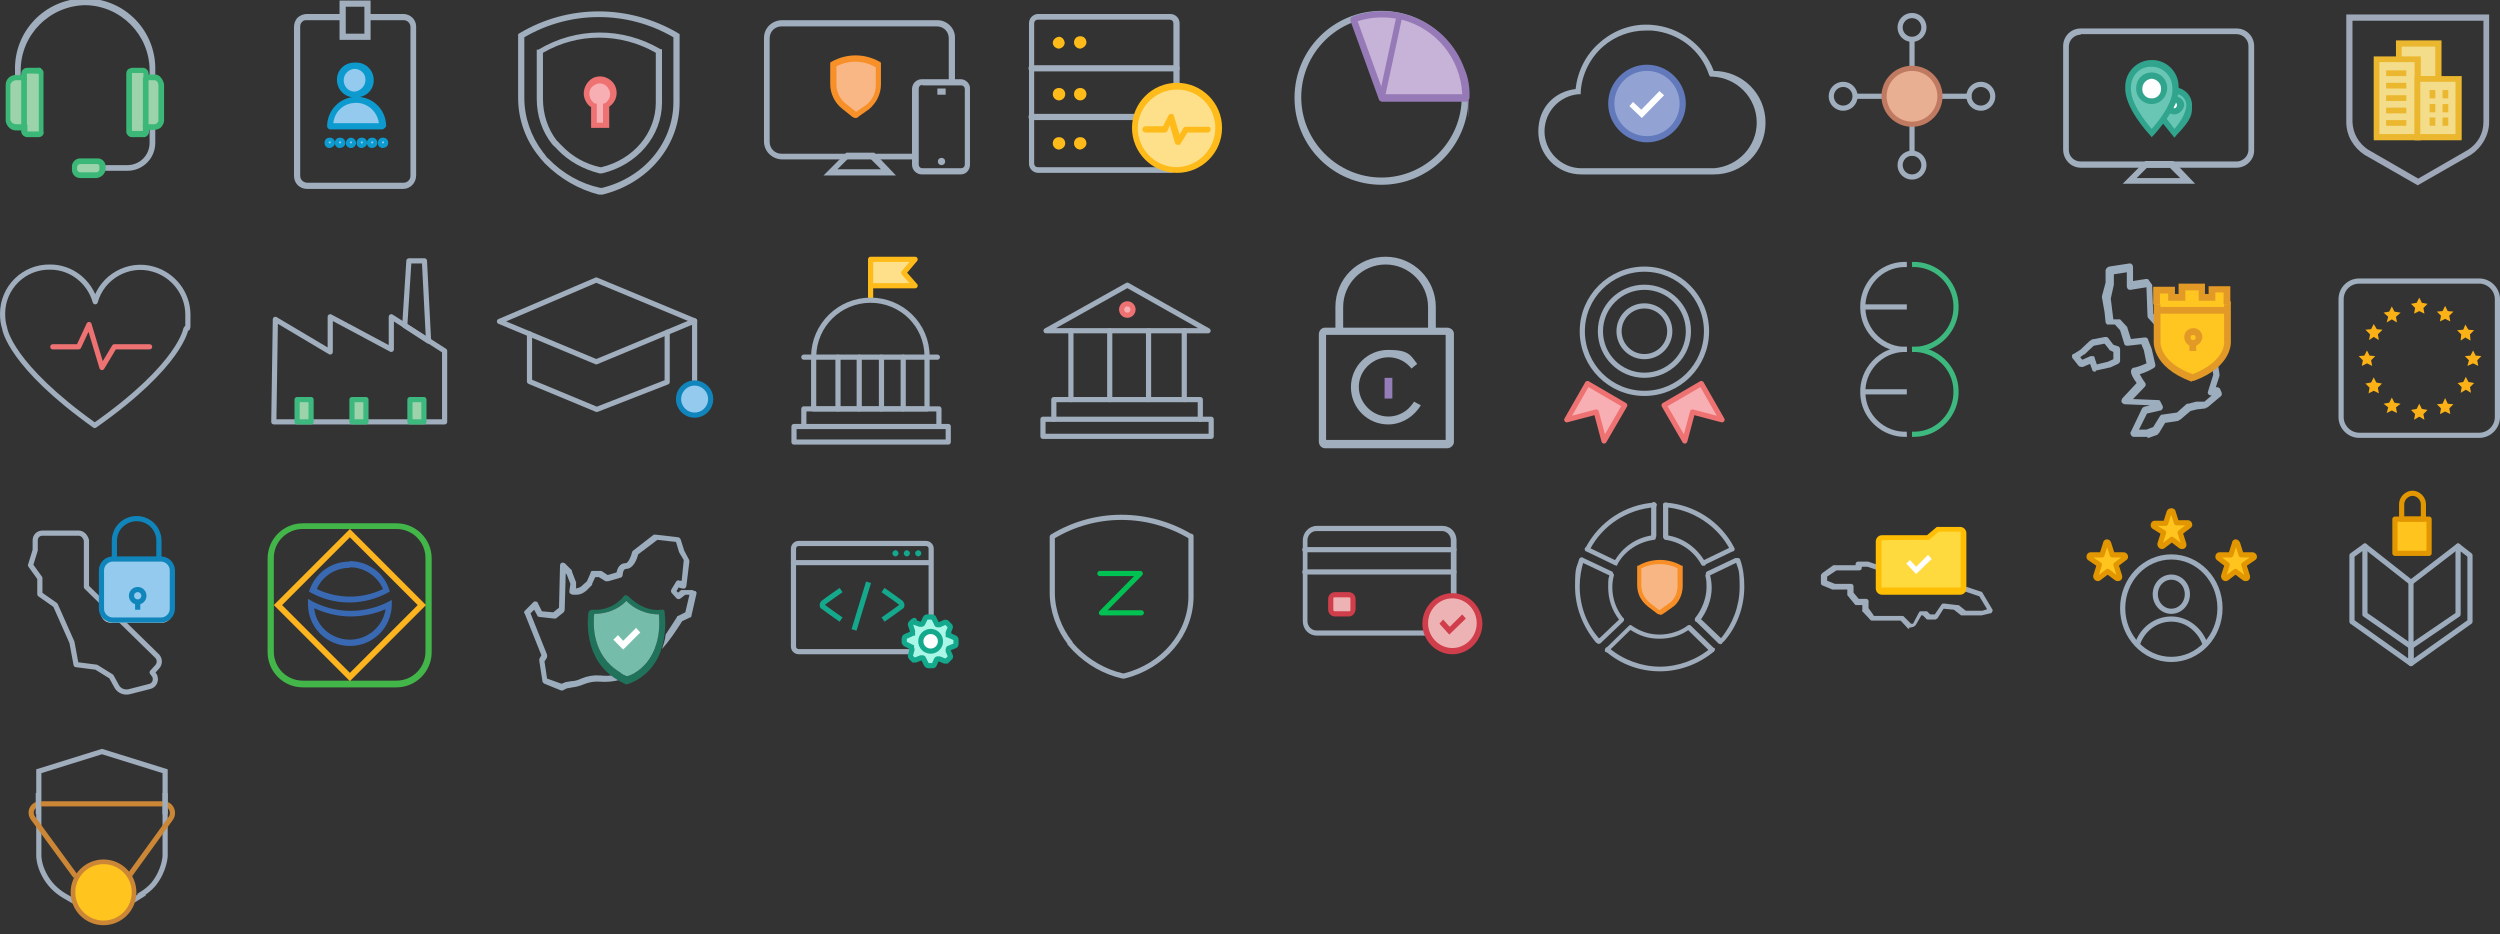 <?xml version="1.0" encoding="UTF-8"?>
<svg id="Layer_1" data-name="Layer 1" xmlns="http://www.w3.org/2000/svg" version="1.1" viewBox="0 0 483 180.5">
  <rect x="0" y="0" width="483" height="180.5" fill="#333333" stroke="none"/>
  <defs>
    <style>
      .cls-1 {
        fill: #a0adbc;
      }

      .cls-1, .cls-2, .cls-3, .cls-4, .cls-5, .cls-6, .cls-7, .cls-8, .cls-9, .cls-10, .cls-11, .cls-12, .cls-13, .cls-14, .cls-15, .cls-16, .cls-17, .cls-18, .cls-19, .cls-20, .cls-21, .cls-22, .cls-23, .cls-24, .cls-25, .cls-26, .cls-27, .cls-28, .cls-29, .cls-30, .cls-31, .cls-32, .cls-33, .cls-34, .cls-35, .cls-36, .cls-37, .cls-38, .cls-39, .cls-40, .cls-41 {
        stroke-width: 0px;
      }

      .cls-42, .cls-43, .cls-44, .cls-45, .cls-46, .cls-47, .cls-48, .cls-49, .cls-50, .cls-51, .cls-52, .cls-53, .cls-54, .cls-55, .cls-56 {
        stroke-miterlimit: 10;
      }

      .cls-42, .cls-19 {
        fill: #93caee;
      }

      .cls-42, .cls-53 {
        stroke: #1085bc;
      }

      .cls-43, .cls-57, .cls-44, .cls-58, .cls-59, .cls-5, .cls-46, .cls-60, .cls-50, .cls-51, .cls-61, .cls-52, .cls-53, .cls-62, .cls-63 {
        fill: none;
      }

      .cls-43, .cls-64 {
        stroke: #3db87f;
      }

      .cls-2 {
        fill: #20735a;
      }

      .cls-57 {
        stroke: #00c152;
      }

      .cls-57, .cls-58, .cls-59, .cls-60, .cls-65, .cls-66, .cls-61, .cls-64, .cls-62, .cls-63 {
        stroke-linecap: round;
      }

      .cls-57, .cls-58, .cls-59, .cls-60, .cls-65, .cls-66, .cls-61, .cls-64, .cls-62, .cls-63, .cls-67 {
        stroke-linejoin: round;
      }

      .cls-44 {
        stroke-width: 1px;
      }

      .cls-44, .cls-47 {
        stroke: #cc8736;
      }

      .cls-58, .cls-66, .cls-56 {
        stroke: #ef7273;
      }

      .cls-3 {
        fill: #14a88c;
      }

      .cls-4 {
        fill: #0d9bcf;
      }

      .cls-59, .cls-45, .cls-48, .cls-51 {
        stroke: #14a88c;
      }

      .cls-59, .cls-68 {
        display: none;
      }

      .cls-45, .cls-55, .cls-32 {
        fill: #fff;
      }

      .cls-46 {
        stroke-width: 1px;
      }

      .cls-46, .cls-61 {
        stroke: #a0adbc;
      }

      .cls-47 {
        stroke-width: .9px;
      }

      .cls-47, .cls-65 {
        fill: #ffc41d;
      }

      .cls-6 {
        fill: #3bb878;
      }

      .cls-7 {
        fill: #fcb216;
      }

      .cls-8 {
        fill: #ffbd03;
      }

      .cls-48 {
        fill: #aaf7e8;
      }

      .cls-9 {
        fill: #f88f26;
      }

      .cls-60, .cls-65 {
        stroke: #e29700;
      }

      .cls-10 {
        fill: #ebb72e;
      }

      .cls-49 {
        fill: #e8af93;
        stroke: #c07a61;
      }

      .cls-11 {
        fill: #ef7273;
      }

      .cls-12 {
        fill: #9fa8b8;
      }

      .cls-50, .cls-62 {
        stroke: #9cacbd;
      }

      .cls-13 {
        fill: #69c6b5;
      }

      .cls-14 {
        fill: #a0aebd;
      }

      .cls-15, .cls-64 {
        fill: #9dd3aa;
      }

      .cls-16 {
        fill: #e29926;
      }

      .cls-17 {
        fill: #cf3e4a;
      }

      .cls-18 {
        fill: #9facbb;
      }

      .cls-20 {
        fill: #9cadbe;
      }

      .cls-21 {
        fill: #6279bb;
      }

      .cls-66, .cls-29, .cls-56 {
        fill: #f8afb3;
      }

      .cls-22 {
        fill: #f79029;
      }

      .cls-52, .cls-63 {
        stroke: #a0aebd;
      }

      .cls-23 {
        fill: #f8b785;
      }

      .cls-24 {
        fill: #43b649;
      }

      .cls-25 {
        fill: #f3dc8a;
      }

      .cls-54 {
        fill: #ffe08a;
      }

      .cls-54, .cls-55 {
        stroke: #ffbb12;
      }

      .cls-26 {
        fill: #c7b3d7;
      }

      .cls-27 {
        fill: #76bcab;
      }

      .cls-28 {
        fill: #ffda3e;
      }

      .cls-30 {
        fill: #fcb41f;
      }

      .cls-31, .cls-67 {
        fill: #fedf8a;
      }

      .cls-67 {
        stroke: #febb19;
      }

      .cls-33 {
        fill: #ffc521;
      }

      .cls-34 {
        fill: #febb19;
      }

      .cls-35 {
        fill: #f8b684;
      }

      .cls-36 {
        fill: #edb2b4;
      }

      .cls-37 {
        fill: #3969b3;
      }

      .cls-38 {
        fill: #957dba;
      }

      .cls-39 {
        fill: #967ab7;
      }

      .cls-40 {
        fill: #31a48e;
      }

      .cls-41 {
        fill: #92a3d3;
      }
    </style>
  </defs>
  <path class="cls-14" d="M24.6,33h-9.6v-1.1h9.6c2.4,0,4.3-1.9,4.3-4.3h0v-14c0-6.9-5.6-12.5-12.4-12.6-6.9.1-12.5,5.7-12.5,12.6v1.8h-1.1v-1.8C2.7,6.1,8.6-.1,16.1-.3c7.5-.2,13.7,5.7,13.9,13.2v14.7c0,3-2.4,5.4-5.4,5.4.1,0,0,0,0,0Z"/>
  <path class="cls-15" d="M15.4,31.2h3.4c.6,0,1,.4,1,1h0v.6c0,.6-.5,1.1-1.1,1.1h-3.2c-.6,0-1.1-.5-1.1-1.1h0v-.6c0-.6.5-1,1-1Z"/>
  <path class="cls-6" d="M18.6,34.4h-3.1c-.9,0-1.6-.7-1.6-1.6v-.8c.1-.8.8-1.4,1.6-1.4h3.4c.8,0,1.5.7,1.5,1.5h0v.6c-.1.9-.8,1.6-1.8,1.7q0,0,0,0ZM14.9,32.2v.5c0,.3.3.6.6.6h3.1c.3,0,.6-.3.6-.6v-.6c0-.2-.2-.4-.4-.4h-3.4c-.2,0-.4.2-.5.5Z"/>
  <path class="cls-15" d="M7.9,14.3v11.1c0,.3-.2.6-.6.6h-2c-.3,0-.6-.3-.6-.6h0v-.7h-1.4c-.8.1-1.5-.4-1.6-1.2h0v-7.1c0-.8.7-1.5,1.6-1.4h1.4v-.7c0-.3.3-.6.6-.6h2.1c.3-.2.6.1.5.6h0Z"/>
  <path class="cls-6" d="M7.4,26.5h-2.1c-.6,0-1.2-.5-1.2-1.1h0v-.2h-.8c-1.1.1-2-.7-2.2-1.8v-7c0-1.1.9-2,2.1-1.9h.9v-.2c0-.7.5-1.2,1.2-1.2h2c.3-.1.6,0,.7.2.3.2.5.6.4,1v11c.2.7-.3,1.2-1,1.2h0ZM4.7,24.1h.6v1.3h2.2v-11.1h0c0-.1-2.3-.1-2.3-.1v1.3h-2.1c-.5,0-1,.4-1.1.9v6.8c.2.5.6.8,1.1.8h1.6Z"/>
  <line class="cls-5" x1="4.7" y1="15" x2="4.7" y2="24.7"/>
  <rect class="cls-6" x="4.1" y="15" width="1.1" height="9.6"/>
  <path class="cls-15" d="M24.9,14.3c0-.5.3-.7.6-.6h2.1c.3,0,.6.3.6.6h0v.7h1.4c.8,0,1.5.6,1.6,1.4v7h0c-.1.8-.8,1.4-1.6,1.3h-1.5v.7h0c0,.3-.3.6-.6.6h-2.1c-.3,0-.6-.2-.6-.6h0v-11.1s.1,0,.1,0Z"/>
  <path class="cls-6" d="M27.6,26.5h-2.1c-.6,0-1.1-.5-1.1-1.1h0v-11.1c0-.4.1-.8.5-1s.5-.2.7-.2h2c.6,0,1.1.5,1.1,1.1h0v.2h.9c.5-.1,1.1.1,1.4.5.4.4.6.9.7,1.4v7c0,.5-.3,1-.7,1.4-.4.3-1,.4-1.5.4h-.7c.1.7-.3,1.3-.9,1.4,0,0-.3,0-.3,0ZM25.5,14.2h0v11.1h2.1v-1.3h1.9c.5.1,1-.2,1.1-.7h0v-6.9c0-.2-.1-.5-.3-.7-.2-.2-.4-.2-.6-.2h-2v-1.4h-2.2Z"/>
  <line class="cls-5" x1="28.2" y1="24.7" x2="28.2" y2="15"/>
  <rect class="cls-6" x="27.6" y="15" width="1.1" height="9.6"/>
  <g id="Layer_2" data-name="Layer 2">
    <g id="Layer_1-2" data-name="Layer 1-2">
      <g id="Layer_2-2" data-name="Layer 2-2">
        <g id="Layer_1-2-2" data-name="Layer 1-2-2">
          <path class="cls-14" d="M77.9,36.5h-18.6c-1.4,0-2.5-1.1-2.5-2.5V5.2c0-.6.2-1.2.6-1.7.5-.5,1.2-.8,1.9-.8h6.9v1.2h-6.9c-.4,0-.7,0-1,.4-.2.2-.3.5-.3.8v28.9c0,.7.6,1.3,1.4,1.3h18.6c.7,0,1.3-.6,1.3-1.3V5.2c0-.7-.6-1.3-1.3-1.3h-7v-1.2h6.9c1.4,0,2.5,1.1,2.5,2.4h0v28.8c0,1.4-1.1,2.6-2.5,2.6Z"/>
          <circle class="cls-19" cx="63.7" cy="27.5" r=".6"/>
          <path class="cls-4" d="M63.7,28.6c-.6,0-1-.4-1-1s.4-1,1-1,1,.4,1,1-.5.9-1,1ZM63.7,27.3s-.2.1-.2.2,0,.2.2.2.2-.1.2-.2h0c0-.1,0-.2-.2-.2h0Z"/>
          <circle class="cls-19" cx="65.7" cy="27.5" r=".6"/>
          <path class="cls-4" d="M65.7,28.6c-.6,0-1-.4-1-1s.4-1,1-1,1,.4,1,1-.4.9-1,1ZM65.7,27.3s-.2.1-.2.2,0,.2.2.2.2-.1.2-.2h0c0-.1,0-.2-.2-.2q0,0,0,0Z"/>
          <circle class="cls-19" cx="67.8" cy="27.5" r=".6"/>
          <path class="cls-4" d="M67.8,28.6c-.6,0-1-.5-1-1s.5-1,1-1,1,.5,1,1-.4,1-1,1ZM67.8,27.3s-.2.1-.2.2,0,.2.2.2.2-.1.2-.2h0c0-.1,0-.2-.2-.2h0Z"/>
          <circle class="cls-19" cx="69.9" cy="27.5" r=".6"/>
          <path class="cls-4" d="M69.9,28.6c-.6,0-1-.4-1-1s.4-1,1-1,1,.4,1,1-.5.9-1,1ZM69.9,27.3s-.2.1-.2.2,0,.2.2.2.2-.1.2-.2h0c0-.1,0-.2-.2-.2h0Z"/>
          <circle class="cls-19" cx="71.9" cy="27.5" r=".6"/>
          <path class="cls-4" d="M71.9,28.6c-.6,0-1-.4-1-1s.4-1,1-1,1,.4,1,1-.4.9-1,1ZM71.9,27.3s-.2.1-.2.2,0,.2.2.2.2-.1.2-.2,0-.2-.2-.2Z"/>
          <circle class="cls-19" cx="74" cy="27.5" r=".6"/>
          <path class="cls-4" d="M74,28.6c-.6,0-1-.4-1-1s.4-1,1-1,1,.4,1,1-.4.9-1,1ZM74,27.3s-.2.1-.2.2,0,.2.2.2.2-.1.2-.2h0c0-.1,0-.2-.2-.2t0,0Z"/>
          <path class="cls-14" d="M71.6,7.7h-6V.1h6v7.6ZM66.8,6.5h3.6V1.3h-3.6v5.2Z"/>
          <circle class="cls-19" cx="68.6" cy="15.5" r="2.8"/>
          <path class="cls-4" d="M68.6,18.8c-1.8.1-3.4-1.3-3.5-3.2s1.3-3.4,3.2-3.5h.4c1.8-.1,3.4,1.3,3.5,3.2s-1.3,3.4-3.2,3.5h-.4ZM68.6,13.3c-1.2,0-2.2,1-2.2,2.2h0c0,1.2.9,2.2,2.1,2.2h0c1.2-.1,2.2-1.2,2.1-2.4,0-1.1-1-2-2.1-2h0Z"/>
          <path class="cls-19" d="M73.9,24.3h-10.1c0-2.8,2.2-5.1,5-5.1h0c2.8-.1,5,2.1,5.1,4.9v.2h0Z"/>
          <path class="cls-4" d="M73.9,25h-10.1c-.3,0-.6-.3-.6-.6h0c0-3.1,2.5-5.7,5.7-5.7s5.6,2.5,5.7,5.5v.2c-.2.3-.4.5-.7.6ZM64.4,23.8h8.8c-.3-2.4-2.5-4.2-4.9-3.9-2.1.2-3.7,1.8-3.9,3.9Z"/>
        </g>
      </g>
    </g>
  </g>
  <g id="Layer_2-2-2" data-name="Layer 2-2-2">
    <g id="Layer_1-2-2-2" data-name="Layer 1-2-2-2">
      <g id="Layer_2-2-3" data-name="Layer 2-2-3">
        <g id="Layer_1-2-2-3" data-name="Layer 1-2-2-3">
          <path class="cls-14" d="M116.4,37.6h-.7c-3.9-1-7.5-3.1-10.4-6-.3-.3-.5-.6-.8-.9-.2-.2-.2-.3-.4-.5-2.6-3.2-4-7.2-4-11.3V6.6l.3-.2c9.4-5.6,21.1-5.6,30.6,0l.3.2v13.2c0,8.3-6,15.6-14.9,17.8h0ZM116,36.3h.3c8.2-2,13.8-8.8,13.8-16.6V7.2c-8.9-5.2-19.9-5.2-28.8,0v11.7c0,3.8,1.3,7.5,3.6,10.5.2.2.2.3.4.5.2.3.4.6.7.8,2.7,2.8,6.2,4.8,10,5.6Z"/>
          <path class="cls-14" d="M116.3,33.5h-.5c-3.1-.8-5.9-2.3-8.1-4.6-.2-.2-.3-.4-.5-.5l-.5-.5c-2-2.5-3-5.6-3-8.8v-9.5h.3c7.3-4.4,16.3-4.4,23.6-.1h.3v10.3c0,6.5-4.8,12.1-11.6,13.7h0ZM116,32.3h.2c6.2-1.5,10.5-6.6,10.5-12.5v-9.6c-6.8-3.9-15.1-3.9-21.8,0v8.9c0,2.9.9,5.8,2.7,8.1.2.1.3.3.5.5l.5.5c1.9,2,4.5,3.5,7.4,4.1Z"/>
          <path class="cls-29" d="M114.8,20.3v3.9h2.4v-3.9c1.3-.7,1.7-2.2,1.1-3.5-.7-1.3-2.2-1.7-3.5-1.1-1.2.7-1.7,2.2-1.1,3.4.2.6.6,1,1.1,1.2Z"/>
          <path class="cls-11" d="M117.7,24.7h-3.5v-4c-.5-.3-.9-.8-1.1-1.3-.8-1.6,0-3.5,1.4-4.3,1.6-.8,3.5-.1,4.3,1.4h0c.7,1.4.3,3.2-1.1,4.1v4.1h0ZM115.3,23.7h1.2v-3.7h.3c1-.6,1.4-1.8.8-2.8-.5-1-1.7-1.4-2.7-.8-1,.5-1.3,1.7-.8,2.7.2.4.5.7.8.9h.4c0,.1,0,3.7,0,3.7Z"/>
        </g>
      </g>
    </g>
  </g>
  <g id="Layer_2-3" data-name="Layer 2-3">
    <g id="Layer_1-2-3" data-name="Layer 1-2-3">
      <g id="Layer_2-2-4" data-name="Layer 2-2-4">
        <g id="Layer_1-2-2-4" data-name="Layer 1-2-2-4">
          <path class="cls-14" d="M176.8,30.8h-25.8c-1.9-.1-3.4-1.6-3.4-3.5V7.3c0-1.9,1.6-3.4,3.5-3.4h30c1.9,0,3.5,1.6,3.4,3.5v8.5h-1.2V7.4c0-1.3-1-2.3-2.3-2.3h-30c-1.3,0-2.3,1-2.3,2.3v20c0,1.3,1,2.3,2.3,2.3h25.8s0,1.1,0,1.1Z"/>
          <path class="cls-14" d="M173.1,33.9h-14l4.4-4.4h5.4l4.2,4.4h0ZM161.8,32.7h8.4l-2-2h-4.4l-2,2Z"/>
          <path class="cls-14" d="M185.6,33.7h-7.5c-1,0-1.9-.8-1.9-1.9v-14.6c0-1,.8-1.9,1.9-1.9h7.5c1,0,1.9.9,1.8,1.9v14.6c0,1-.7,1.9-1.8,1.9h0ZM178.2,16.4c-.4,0-.7.3-.7.7h0v14.7c0,.4.3.7.7.7h7.5c.4,0,.7-.3.7-.7v-14.6c0-.4-.3-.7-.7-.7h-7.5Z"/>
          <circle class="cls-14" cx="181.9" cy="31.2" r=".7"/>
          <path class="cls-23" d="M161,12.4c2.7-1.5,6-1.5,8.7,0v3.9c0,1.7-.8,3.3-2.1,4.3l-2,1.4c-.1.1-.4.2-.5,0h0l-2-1.6c-1.3-1-2.1-2.6-2.1-4.2v-3.8h0Z"/>
          <path class="cls-22" d="M165.3,22.8c-.2,0-.4-.1-.6-.2l-2-1.6c-1.4-1.1-2.3-2.9-2.3-4.7v-4.2l.3-.2c2.9-1.6,6.3-1.6,9.2,0l.3.2v4.2c0,1.9-.9,3.6-2.3,4.8l-2,1.4c0,.1-.3.3-.6.3h0ZM161.6,12.8v3.5c0,1.5.7,2.9,1.9,3.8l1.9,1.5,1.9-1.3c1.2-.9,1.9-2.3,1.9-3.8v-3.5c-2.4-1.4-5.2-1.4-7.6-.2h0Z"/>
          <rect class="cls-14" x="181.1" y="17.1" width="1.6" height="1.2"/>
        </g>
      </g>
    </g>
  </g>
  <g id="Layer_2-4" data-name="Layer 2-4">
    <g id="Layer_1-2-4" data-name="Layer 1-2-4">
      <circle class="cls-31" cx="204.6" cy="27.7" r=".6"/>
      <path class="cls-34" d="M204.6,28.9c-.6,0-1.2-.5-1.2-1.2s.5-1.2,1.2-1.2,1.2.5,1.2,1.2h0c0,.6-.5,1.1-1.2,1.2h0ZM204.6,27.6h0q0,.2,0,0c0,.1,0,0,0,0Z"/>
      <circle class="cls-31" cx="208.7" cy="27.7" r=".6"/>
      <path class="cls-34" d="M208.7,28.9c-.6,0-1.2-.5-1.2-1.2s.5-1.2,1.2-1.2,1.2.5,1.2,1.2h0c0,.6-.6,1.1-1.2,1.2h0ZM208.7,27.6s0,.1,0,0q0,.2,0,0Z"/>
      <circle class="cls-31" cx="204.6" cy="18.2" r=".6"/>
      <path class="cls-34" d="M204.6,19.4c-.6,0-1.2-.5-1.2-1.2s.5-1.2,1.2-1.2,1.2.5,1.2,1.2h0c0,.7-.6,1.2-1.2,1.2h0ZM204.6,18.2h0Z"/>
      <circle class="cls-31" cx="208.7" cy="18.2" r=".6"/>
      <path class="cls-34" d="M208.7,19.4c-.6,0-1.2-.5-1.2-1.2s.5-1.2,1.2-1.2,1.2.5,1.2,1.2h0c0,.7-.6,1.2-1.2,1.2h0ZM208.7,18.2h0Z"/>
      <circle class="cls-31" cx="204.6" cy="8.2" r=".6"/>
      <path class="cls-34" d="M204.6,9.4c-.6,0-1.2-.5-1.2-1.1h0c0-.6.5-1.1,1.2-1.2.6,0,1.1.6,1.1,1.3-.1.5-.5.9-1.1,1h0ZM204.6,8.1h0q0,.2,0,0h0Z"/>
      <circle class="cls-31" cx="208.7" cy="8.2" r=".6"/>
      <path class="cls-34" d="M208.7,9.4c-.6,0-1.2-.5-1.2-1.2s.5-1.2,1.2-1.2,1.2.5,1.2,1.2h0c0,.6-.6,1.1-1.2,1.2h0ZM208.7,8.1h0q0,.2,0,0Z"/>
      <path class="cls-14" d="M226.1,33.4h-25.5c-1,0-1.8-.8-1.8-1.8h0V4.5c0-1,.8-1.8,1.8-1.8h25.5c1,0,1.8.8,1.8,1.8h0v27.1c0,.9-.8,1.8-1.8,1.8h0ZM200.5,3.8c-.4,0-.7.3-.7.7v27.1c0,.4.3.7.7.7h25.5c.4,0,.7-.3.7-.7V4.5c0-.4-.3-.7-.7-.7h-25.5Z"/>
      <path class="cls-14" d="M227.4,13.8h-28.1c-.3,0-.6-.2-.6-.6h0c0-.3.2-.6.5-.6h28.2c.3,0,.6.3.5.7,0,.3-.3.5-.5.5h0Z"/>
      <path class="cls-14" d="M227.4,23.2h-28.1c-.3,0-.6-.2-.6-.6h0c0-.3.2-.6.5-.6h28.2c.3,0,.6.3.6.6-.1.3-.3.6-.6.6h0Z"/>
      <circle class="cls-31" cx="227.4" cy="24.8" r="8.1"/>
      <path class="cls-34" d="M227.4,33.4c-4.8,0-8.7-3.9-8.7-8.7s3.9-8.7,8.7-8.7,8.7,3.9,8.7,8.7-3.9,8.7-8.7,8.7h0ZM227.4,17.3c-4.1,0-7.5,3.3-7.6,7.4,0,4.1,3.3,7.5,7.4,7.6,4.1,0,7.5-3.3,7.6-7.4v-.2c0-4.1-3.3-7.4-7.4-7.4h0Z"/>
      <path class="cls-34" d="M227.6,28h0c-.3,0-.5-.2-.6-.4l-1-3.4-.4,1c-.1.2-.3.4-.5.4h-3.8c-.3,0-.6-.3-.6-.6s.3-.6.6-.6h3.4l1-2c.1-.2.3-.4.6-.4s.5.2.5.4l1.1,3.6.7-1.2c.1-.2.3-.3.5-.3h4.2c.3-.1.6.1.6.5h0c0,.3-.2.6-.6.6h-3.9c0,.1-1.3,2.1-1.3,2.1,0,.2-.2.3-.5.3Z"/>
    </g>
  </g>
  <g id="Layer_2-5" data-name="Layer 2-5">
    <g id="Layer_1-2-5" data-name="Layer 1-2-5">
      <g id="Layer_2-2-5" data-name="Layer 2-2-5">
        <g id="Layer_1-2-2-5" data-name="Layer 1-2-2-5">
          <g id="Group_1976" data-name="Group 1976">
            <path class="cls-14" d="M266.9,35.7c-9.3,0-16.8-7.5-16.8-16.8s7.5-16.8,16.8-16.8,16.8,7.5,16.8,16.8h0c0,9.2-7.5,16.8-16.8,16.8ZM266.9,3.3c-8.6,0-15.5,7-15.5,15.5s7,15.5,15.5,15.5,15.5-7,15.5-15.5h0c.1-8.5-6.9-15.4-15.5-15.5Z"/>
            <path id="Path_113" data-name="Path 113" class="cls-26" d="M266.9,18.9l-5.5-15.2c8.4-3.1,17.7,1.3,20.8,9.7h0c.7,1.8,1,3.6,1,5.5h-16.3Z"/>
            <path class="cls-39" d="M283.2,19.6h-16.2c-.3,0-.5-.2-.6-.4l-5.5-15.2c-.1-.3.1-.7.4-.8C270,0,279.7,4.5,282.9,13.2c.8,1.8,1.1,3.8,1,5.8-.1.2-.4.5-.7.6h0ZM267.4,18.2h15.1c-.1-1.6-.4-3.2-.9-4.7-2.9-7.8-11.4-11.9-19.3-9.4l5.1,14.1h0Z"/>
            <path id="Path_114" data-name="Path 114" class="cls-26" d="M266.9,18.9l3.4-15.7c7.4,1.6,12.7,8.1,12.8,15.7h-16.2,0Z"/>
            <path class="cls-39" d="M283.2,19.6h-16.2c-.2,0-.4-.1-.5-.3-.1-.1-.1-.3-.1-.5l3.4-15.7c0-.2.2-.3.2-.4h.5c7.7,1.6,13.2,8.4,13.2,16.3s-.1.3-.2.4c0,.2-.2.3-.3.3h0ZM267.7,18.2h14.8c-.3-6.8-5-12.7-11.7-14.4l-3.1,14.4h0Z"/>
          </g>
        </g>
      </g>
    </g>
  </g>
  <g id="Layer_2-6" data-name="Layer 2-6">
    <g id="Layer_1-2-6" data-name="Layer 1-2-6">
      <g id="Group_102" data-name="Group 102">
        <path class="cls-14" d="M305.5,33.7c-4.6,0-8.3-3.7-8.3-8.3s3.1-7.7,7.2-8.2c.4-3.5,2-6.7,4.7-9,2.7-2.4,6.3-3.7,10-3.4,5.4.4,10.1,3.9,12,8.9,5.5,0,10,4.4,10,10s-4.4,10-10,10h-25.6ZM318,5.9c-3.1,0-6,1.1-8.3,3.1-2.5,2.2-4.1,5.4-4.3,8.7v.5h-.4c-3.7.3-6.6,3.4-6.6,7.2s3.2,7.1,7.1,7.1h25.7c4.6-.4,8.2-4.2,8.2-8.8h0c0-4.8-3.8-8.7-8.6-8.9h-.4l-.2-.3c-1.6-4.9-6-8.2-11.1-8.6h-1.1Z"/>
        <circle id="Ellipse_59" data-name="Ellipse 59" class="cls-41" cx="318.2" cy="20" r="6.9"/>
        <path class="cls-21" d="M318.2,27.5c-4.1,0-7.5-3.4-7.5-7.5s3.4-7.5,7.5-7.5,7.5,3.4,7.5,7.5h0c0,4.1-3.4,7.5-7.5,7.5ZM318.2,13.7c-3.5,0-6.3,2.8-6.3,6.3s2.8,6.3,6.3,6.3,6.3-2.8,6.3-6.3h0c0-3.4-2.8-6.3-6.3-6.3h0Z"/>
        <polygon class="cls-32" points="317.2 22.8 314.8 20.5 315.5 19.7 317.1 21.2 320.6 17.6 321.5 18.4 317.2 22.8"/>
      </g>
    </g>
  </g>
  <g id="Layer_2-7" data-name="Layer 2-7">
    <g id="Layer_1-2-7" data-name="Layer 1-2-7">
      <g id="Group_1970" data-name="Group 1970">
        <g id="Group_125" data-name="Group 125">
          <g id="Group_114" data-name="Group 114">
            <g id="Group_86" data-name="Group 86">
              <g id="Group_84" data-name="Group 84">
                <circle id="Ellipse_33" data-name="Ellipse 33" class="cls-63" cx="369.4" cy="5.3" r="2.3"/>
                <circle id="Ellipse_34" data-name="Ellipse 34" class="cls-63" cx="369.4" cy="31.9" r="2.3"/>
              </g>
              <g id="Group_85" data-name="Group 85">
                <circle id="Ellipse_35" data-name="Ellipse 35" class="cls-63" cx="382.7" cy="18.6" r="2.3"/>
                <circle id="Ellipse_36" data-name="Ellipse 36" class="cls-63" cx="356.1" cy="18.6" r="2.3"/>
              </g>
              <line id="Line_1" data-name="Line 1" class="cls-63" x1="369.4" y1="7.7" x2="369.4" y2="29.6"/>
              <line id="Line_2" data-name="Line 2" class="cls-63" x1="358.5" y1="18.6" x2="380.4" y2="18.6"/>
            </g>
            <circle id="Ellipse_37" data-name="Ellipse 37" class="cls-49" cx="369.4" cy="18.6" r="5.4"/>
          </g>
        </g>
      </g>
    </g>
  </g>
  <g id="Layer_1-2-8" data-name="Layer 1-2-8">
    <g id="Layer_2-2-6" data-name="Layer 2-2-6">
      <g id="Layer_1-2-2-6" data-name="Layer 1-2-2-6">
        <path class="cls-14" d="M424.1,35.5h-14l4.4-4.4h5.4l4.2,4.4ZM412.8,34.4h8.4l-2-2h-4.4l-2,2Z"/>
      </g>
    </g>
  </g>
  <path class="cls-14" d="M432.1,32.4h-30.1c-1.9,0-3.4-1.6-3.4-3.5V8.9c0-1.9,1.5-3.4,3.4-3.4h30.1c1.9,0,3.4,1.5,3.4,3.4v20c.1,1.9-1.5,3.5-3.4,3.5ZM402,6.7c-1.2,0-2.3,1-2.3,2.3h0v20c0,1.2,1,2.2,2.3,2.2h30.1c1.2,0,2.3-1,2.3-2.3V8.9c0-1.2-1-2.3-2.3-2.3h-30.1Z"/>
  <path id="Path_8604" data-name="Path 8604" class="cls-13" d="M420.5,17.3c1.4.2,2.5,1.4,2.5,2.9,0,0,.1,2.4-2.9,5.5,0,0-1-1.3-2.1-2.6"/>
  <path class="cls-40" d="M420.1,26.6l-2.5-3.1.9-.7,1.6,2.1c2.3-2.6,2.3-4.5,2.3-4.5,0-1.2-.8-2.1-2-2.3v-1.2c1.8.2,3.1,1.7,3.1,3.4s.1,2.6-3,5.8c0,0-.4.5-.4.5Z"/>
  <path id="Path_8605" data-name="Path 8605" class="cls-32" d="M421.2,20.3c.1.6-.4,1.1-1,1.2h0c-.4,0-.7-.1-.9-.4.3-.6.6-1.3.8-2h0c.5.1,1.1.6,1.1,1.2h0Z"/>
  <path class="cls-40" d="M420.1,22.1c-.5,0-1-.2-1.3-.5l-.2-.2.2-.4c.1-.2.2-.5.3-.7.2-.4.3-.8.5-1.2v-.5h.6c1,0,1.8.8,1.8,1.8-.2.9-1,1.7-1.9,1.7ZM419.9,20.9h.2c.4,0,.5-.5.5-.6,0-.2-.1-.3-.2-.5-.1.3-.2.5-.4.8,0,.1-.1.2-.1.3Z"/>
  <path id="Path_8603" data-name="Path 8603" class="cls-13" d="M415.7,25.6s4.9-5.1,4.5-8.8c0-2.5-2-4.5-4.5-4.5h0c-2.5,0-4.5,2-4.5,4.5h0c-.3,3.8,4.5,8.8,4.5,8.8Z"/>
  <path class="cls-40" d="M415.7,26.5l-.4-.5c-.2-.2-5-5.3-4.7-9.3,0-2.8,2.3-5.1,5.1-5.1h.1c2.8,0,5.1,2.3,5.1,5.1.4,3.9-4.5,9-4.7,9.3l-.5.5ZM415.7,12.9c-2.2-.1-3.9,1.6-4,3.8v.2c-.2,2.9,2.8,6.6,4,8,1.2-1.3,4.3-5.1,4-7.9,0-2.3-1.8-4.1-4-4.1Z"/>
  <ellipse id="Ellipse_584" data-name="Ellipse 584" class="cls-32" cx="415.7" cy="17.1" rx="2.3" ry="2.5"/>
  <path class="cls-40" d="M415.7,20.1c-1.7,0-3-1.3-3-3h0c0-1.8,1.3-3.1,3-3.1s3,1.3,3,3-1.3,3.1-3,3.1ZM415.7,15.2c-1,.1-1.8.9-1.8,1.9-.1,1,.7,1.9,1.7,1.9,1,.1,1.9-.7,1.9-1.7v-.3c0-.9-.8-1.7-1.8-1.8h0Z"/>
  <g id="Group_2037" data-name="Group 2037">
    <g id="Group_2021" data-name="Group 2021">
      <path id="Path_2367" data-name="Path 2367" class="cls-12" d="M467.1,35.8l-10.3-5.9c-2.1-1.4-3.5-3.7-3.5-6.3V2.8h27.6v20.8c0,2.5-1.4,4.9-3.5,6.3l-10.3,5.9h0ZM454.5,4v19.6c.1,2.2,1.2,4.1,3,5.3l9.7,5.6,9.7-5.6c1.8-1.2,2.9-3.1,2.9-5.3V4h-25.3Z"/>
    </g>
    <g id="Group_2036" data-name="Group 2036">
      <g id="Group_2022" data-name="Group 2022">
        <rect id="Rectangle_2337" data-name="Rectangle 2337" class="cls-25" x="463.5" y="8.4" width="7.6" height="6.8"/>
        <path id="Path_2368" data-name="Path 2368" class="cls-10" d="M471.7,15.8h-8.8V7.8h8.8v8ZM464,14.7h6.5v-5.7h-6.5v5.7Z"/>
      </g>
      <g id="Group_2023" data-name="Group 2023">
        <rect id="Rectangle_2338" data-name="Rectangle 2338" class="cls-25" x="459.1" y="11.5" width="8" height="15"/>
        <path id="Path_2369" data-name="Path 2369" class="cls-10" d="M467.7,27.1h-9.1V10.9h9.1v16.2ZM459.7,25.9h6.8v-13.9h-6.8v13.9Z"/>
      </g>
      <g id="Group_2024" data-name="Group 2024">
        <rect id="Rectangle_2339" data-name="Rectangle 2339" class="cls-25" x="467.1" y="15.3" width="8" height="11.2"/>
        <path id="Path_2370" data-name="Path 2370" class="cls-10" d="M475.6,27.1h-9.1v-12.4h9.1v12.4ZM467.6,25.9h6.8v-10.1h-6.8v10.1Z"/>
      </g>
      <g id="Group_2025" data-name="Group 2025">
        <line id="Line_597" data-name="Line 597" class="cls-5" x1="461" y1="14.2" x2="464.9" y2="14.2"/>
        <rect id="Rectangle_2340" data-name="Rectangle 2340" class="cls-10" x="461" y="13.6" width="3.9" height="1.1"/>
      </g>
      <g id="Group_2026" data-name="Group 2026">
        <line id="Line_598" data-name="Line 598" class="cls-5" x1="461" y1="16.6" x2="464.9" y2="16.6"/>
        <rect id="Rectangle_2341" data-name="Rectangle 2341" class="cls-10" x="461" y="16" width="3.9" height="1.1"/>
      </g>
      <g id="Group_2027" data-name="Group 2027">
        <line id="Line_599" data-name="Line 599" class="cls-5" x1="461" y1="19" x2="464.9" y2="19"/>
        <rect id="Rectangle_2342" data-name="Rectangle 2342" class="cls-10" x="461" y="18.4" width="3.9" height="1.1"/>
      </g>
      <g id="Group_2028" data-name="Group 2028">
        <line id="Line_600" data-name="Line 600" class="cls-5" x1="461" y1="21.4" x2="464.9" y2="21.4"/>
        <rect id="Rectangle_2343" data-name="Rectangle 2343" class="cls-10" x="461" y="20.8" width="3.9" height="1.1"/>
      </g>
      <g id="Group_2029" data-name="Group 2029">
        <line id="Line_601" data-name="Line 601" class="cls-5" x1="461" y1="23.8" x2="464.9" y2="23.8"/>
        <rect id="Rectangle_2344" data-name="Rectangle 2344" class="cls-10" x="461" y="23.2" width="3.9" height="1.1"/>
      </g>
      <g id="Group_2030" data-name="Group 2030">
        <line id="Line_602" data-name="Line 602" class="cls-5" x1="470" y1="17.4" x2="470" y2="19"/>
        <rect id="Rectangle_2345" data-name="Rectangle 2345" class="cls-10" x="469.4" y="17.4" width="1.1" height="1.6"/>
      </g>
      <g id="Group_2031" data-name="Group 2031">
        <line id="Line_603" data-name="Line 603" class="cls-5" x1="472.4" y1="17.4" x2="472.4" y2="19"/>
        <rect id="Rectangle_2346" data-name="Rectangle 2346" class="cls-10" x="471.9" y="17.4" width="1.1" height="1.6"/>
      </g>
      <g id="Group_2032" data-name="Group 2032">
        <line id="Line_604" data-name="Line 604" class="cls-5" x1="470" y1="20.1" x2="470" y2="21.7"/>
        <rect id="Rectangle_2347" data-name="Rectangle 2347" class="cls-10" x="469.4" y="20.1" width="1.1" height="1.6"/>
      </g>
      <g id="Group_2033" data-name="Group 2033">
        <line id="Line_605" data-name="Line 605" class="cls-5" x1="472.4" y1="20.1" x2="472.4" y2="21.7"/>
        <rect id="Rectangle_2348" data-name="Rectangle 2348" class="cls-10" x="471.9" y="20.1" width="1.1" height="1.6"/>
      </g>
      <g id="Group_2034" data-name="Group 2034">
        <line id="Line_606" data-name="Line 606" class="cls-5" x1="470" y1="22.7" x2="470" y2="24.3"/>
        <rect id="Rectangle_2349" data-name="Rectangle 2349" class="cls-10" x="469.4" y="22.7" width="1.1" height="1.6"/>
      </g>
      <g id="Group_2035" data-name="Group 2035">
        <line id="Line_607" data-name="Line 607" class="cls-5" x1="472.4" y1="22.7" x2="472.4" y2="24.3"/>
        <rect id="Rectangle_2350" data-name="Rectangle 2350" class="cls-10" x="471.9" y="22.7" width="1.1" height="1.6"/>
      </g>
    </g>
  </g>
  <g id="Layer_2-8" data-name="Layer 2-8">
    <g id="Layer_1-2-9" data-name="Layer 1-2-9">
      <g id="Group_3" data-name="Group 3">
        <path id="Path_17" data-name="Path 17" class="cls-63" d="M18.3,82.2C2,70.6.9,63.6.9,63.4c-.3-.9-.4-1.8-.4-2.8,0-5,4.1-9.1,9.2-9,4.1,0,7.6,2.8,8.7,6.7,1.3-4.8,6.4-7.7,11.2-6.3,3.9,1.1,6.7,4.7,6.7,8.8s0,1.9-.4,2.8h0c0-.2-.8,6.8-17.6,18.6"/>
        <path id="Path_18" data-name="Path 18" class="cls-58" d="M10.2,67h5l2-4.3,2.5,8.3,2.4-4h6.8"/>
      </g>
    </g>
  </g>
  <g id="Layer_2-9" data-name="Layer 2-9">
    <g id="Layer_1-2-10" data-name="Layer 1-2-10">
      <g id="Group_4" data-name="Group 4">
        <path id="Path_19" data-name="Path 19" class="cls-63" d="M52.9,81.5l.3-19.8,10.6,6.3v-6.8l11.8,6.3v-6.3l10.3,6.6v13.7h-33Z"/>
        <path id="Path_20" data-name="Path 20" class="cls-63" d="M78.2,62.9l.8-12.5h3l.8,15.5s-4.6-3-4.6-3Z"/>
        <rect id="Rectangle_11" data-name="Rectangle 11" class="cls-64" x="57.4" y="77.2" width="2.7" height="4.3"/>
        <rect id="Rectangle_12" data-name="Rectangle 12" class="cls-64" x="68" y="77.2" width="2.7" height="4.3"/>
        <rect id="Rectangle_13" data-name="Rectangle 13" class="cls-64" x="79.2" y="77.2" width="2.7" height="4.3"/>
      </g>
    </g>
  </g>
  <g id="Layer_2-10" data-name="Layer 2-10">
    <g id="Layer_1-2-11" data-name="Layer 1-2-11">
      <line class="cls-63" x1="134.2" y1="62" x2="134.2" y2="74"/>
      <polygon class="cls-63" points="115.2 54.1 96.5 62.1 115.2 69.9 134.2 62 115.2 54.1"/>
      <polyline class="cls-63" points="128.9 64.2 128.9 73.8 115.3 79.1 102.3 73.7 102.3 64.5"/>
      <circle class="cls-42" cx="134.2" cy="77.1" r="3.1"/>
    </g>
  </g>
  <g id="Layer_2-11" data-name="Layer 2-11">
    <g id="Layer_1-2-12" data-name="Layer 1-2-12">
      <polyline class="cls-67" points="168.2 55.2 176.8 55.2 174.6 52.7 176.8 50.1 168.2 50.1 168.2 58"/>
      <path class="cls-63" d="M168.2,58h0c6,0,10.9,4.8,10.9,10.8v10.2h-21.9v-10.2c.1-6,5-10.8,11-10.8Z"/>
      <line class="cls-63" x1="155.3" y1="69" x2="181.1" y2="69"/>
      <polyline class="cls-63" points="181.4 82.4 181.4 79 155.3 79 155.3 82.4"/>
      <rect class="cls-63" x="153.4" y="82.4" width="29.8" height="3"/>
      <line class="cls-63" x1="161.9" y1="69" x2="161.9" y2="79"/>
      <line class="cls-63" x1="166" y1="69" x2="166" y2="79"/>
      <line class="cls-63" x1="170.3" y1="69" x2="170.3" y2="79"/>
      <line class="cls-63" x1="174.5" y1="69" x2="174.5" y2="79"/>
    </g>
  </g>
  <g id="Layer_2-12" data-name="Layer 2-12">
    <g id="Layer_1-2-13" data-name="Layer 1-2-13">
      <polygon class="cls-63" points="202.1 63.9 233.4 63.9 217.8 55.1 202.1 63.9"/>
      <line class="cls-63" x1="206.9" y1="63.9" x2="206.9" y2="77.2"/>
      <line class="cls-63" x1="214.4" y1="63.9" x2="214.4" y2="77.2"/>
      <line class="cls-63" x1="221.9" y1="63.9" x2="221.9" y2="77.2"/>
      <line class="cls-63" x1="228.8" y1="63.9" x2="228.8" y2="77.2"/>
      <polyline class="cls-63" points="231.9 81 231.9 77.2 203.6 77.2 203.6 81"/>
      <rect class="cls-63" x="201.5" y="81" width="32.5" height="3.3"/>
      <circle class="cls-56" cx="217.8" cy="59.8" r="1.1"/>
    </g>
  </g>
  <g id="Layer_2-13" data-name="Layer 2-13">
    <g id="Layer_1-2-14" data-name="Layer 1-2-14">
      <path class="cls-14" d="M279.5,63.3h-2.1v-4c0-5.3-4.3-9.7-9.7-9.7s-9.7,4.3-9.7,9.7h0v4h-2c-.7,0-1.2.6-1.2,1.3h0v20.7c0,.7.5,1.3,1.2,1.3h23.6c.7,0,1.3-.6,1.3-1.2h0v-20.9c0-.7-.6-1.2-1.4-1.2h0ZM259.5,59.3c0-4.5,3.7-8.2,8.2-8.2s8.2,3.7,8.2,8.2h0v4h-16.4v-4h0ZM279.3,85h-23.1v-20.3h23.1v20.3Z"/>
      <line class="cls-5" x1="268.2" y1="73" x2="268.2" y2="76.9"/>
      <rect class="cls-38" x="267.5" y="73" width="1.5" height="4"/>
      <path class="cls-14" d="M268.2,82c-4,0-7.2-3.2-7.2-7.2s3.2-7.2,7.2-7.2,4.3,1,5.6,2.7l-1.1.9c-2-2.5-5.5-2.9-8-.9s-2.9,5.5-.9,8,5.5,2.9,8,.9c.5-.4,1-1,1.4-1.6l1.3.7c-1.4,2.3-3.8,3.7-6.3,3.7Z"/>
    </g>
  </g>
  <g id="Layer_2-14" data-name="Layer 2-14">
    <g id="Layer_1-2-15" data-name="Layer 1-2-15">
      <g id="Layer_2-2-7" data-name="Layer 2-2-7">
        <g id="Layer_1-2-2-7" data-name="Layer 1-2-2-7">
          <circle class="cls-63" cx="317.7" cy="64" r="12"/>
          <circle class="cls-63" cx="317.7" cy="64" r="8.5"/>
          <circle class="cls-63" cx="317.7" cy="64" r="4.9"/>
          <polygon class="cls-66" points="308.4 79.6 309.9 85.2 313.9 78.3 306.7 74.1 302.7 81.1 308.4 79.6"/>
          <polygon class="cls-66" points="327 79.6 332.7 81.1 328.7 74.1 321.5 78.3 325.5 85.2 327 79.6"/>
        </g>
      </g>
    </g>
  </g>
  <g id="Layer_2-15" data-name="Layer 2-15">
    <g id="Layer_1-2-16" data-name="Layer 1-2-16">
      <g id="Layer_2-2-8" data-name="Layer 2-2-8">
        <g id="Layer_1-2-2-8" data-name="Layer 1-2-2-8">
          <path class="cls-52" d="M368.4,67.5c-4.5.2-8.4-3.4-8.5-7.9-.2-4.5,3.4-8.4,7.9-8.5h.6"/>
          <path class="cls-43" d="M369.4,51.1c4.5-.2,8.4,3.4,8.5,7.9.2,4.5-3.4,8.4-7.9,8.5h-.6"/>
          <line class="cls-52" x1="360" y1="59.3" x2="368.4" y2="59.3"/>
          <path class="cls-52" d="M368.4,83.9c-4.5.2-8.4-3.4-8.5-7.9-.2-4.5,3.4-8.4,7.9-8.5h.6"/>
          <path class="cls-43" d="M369.4,67.5c4.5-.2,8.4,3.4,8.5,7.9.2,4.5-3.4,8.4-7.9,8.5h-.6"/>
          <line class="cls-52" x1="360" y1="75.7" x2="368.4" y2="75.7"/>
        </g>
      </g>
    </g>
  </g>
  <g id="Layer_2-16" data-name="Layer 2-16">
    <g id="Layer_1-2-17" data-name="Layer 1-2-17">
      <path class="cls-20" d="M414.9,84.4h-2.7c-.3,0-.6-.4-.6-.7s0-.2.1-.3l2.1-4.4c.1-.2.2-.3.4-.4l1.2-.3-4.9-.2c-.2,0-.5-.2-.6-.4-.1-.2,0-.5.1-.7l2.8-3c-1.4-1.9-1.1-2.4-1-2.6.1-.3.4-.4.7-.4h0c.8-.2,1.5-.5,2.2-.8l-.5-2.5-.5-1.2-2.6.3c-.3,0-.6,0-.7-.4l-.8-2.6-1-1.1h-1.5c-.1,0-.2-.3-.3-.4l-.2-2-.5-2.8v-.3l.7-2.6v-2.4c.1-.3.3-.6.7-.7l3.9-.6c.2,0,.4,0,.5.2.1,0,.2.3.2.5v2.7c-.1,0,2.5-.4,2.5-.4.3,0,.5,0,.6.3l.5.7c.1,0,.1.2.1.3l.2,5.4,3.9,4.2,2.7,1.8h.1l1.7,2.1c.1.2.2.3.1.5l-.2,1,1.5-.9h.5l1.7.5c.3,0,.4.3.5.5l.3,2v.3l-.7,2.2h0c.3,0,.6,0,.8.3l.3.7c.1.3.1.6-.2.8l-2.5,2.1c-.1,0-.2,0-.4.2l-1.7.2-1.2.3-2,1.7c-.1,0-.2,0-.3.2l-2.6.4-1.2,2c-.1,0-.2.2-.3.3l-1.7.6h-.2v-.2ZM413.2,83h1.5l1.3-.5,1.3-2.1c.1-.2.3-.3.5-.3l2.8-.4,1.9-1.7h.3l1.5-.4h1.6l1.4-1.2c-.2,0-.5,0-.6-.2-.2-.2-.2-.4-.1-.6l1-3.2-.2-1.5-1-.3-1.8,1.1c-.3.2-.6,0-.8,0l-.5-.5c-.1,0-.2-.3-.1-.5l.2-1.2-1.5-1.7-2.7-1.8h-.1l-4-4.5c-.1,0-.2-.3-.2-.4l-.2-5.4v-.2c-.1,0-3.1.5-3.1.5-.2,0-.4,0-.5-.2-.1,0-.2-.3-.2-.5v-2.7c.1,0-2.5.4-2.5.4v2h0l-.6,2.7.5,4h.7c.2,0,.4,0,.6,0l1.3,1.4c0,0,.1,0,.1.2l.7,2.2,2.6-.3c.3,0,.6,0,.7.4l.7,1.8.7,3c.1.3-.1.6-.3.7-.8.5-1.7.9-2.7,1.2.3.5.6,1.1,1,1.6.2.2.2.6,0,.8l-2.3,2.4,4.8.2c.2,0,.4,0,.5.3l.4.8c.2.3,0,.7-.3.9h-.1l-2.6.6-1.6,3.2v-.2Z"/>
      <path class="cls-33" d="M430.3,58.2v7.7s.5,4.4-6.8,7.1c-7.3-2.7-6.8-7.1-6.8-7.1v-7.7"/>
      <path class="cls-16" d="M423.5,73.7h-.2c-7.7-2.9-7.2-7.7-7.2-7.9v-7.6h1.3v7.7c0,.2-.3,4,6.2,6.4,6.4-2.5,6.2-6.2,6.1-6.4v-7.7h1.3v7.7s.5,4.9-7.2,7.7h-.3,0Z"/>
      <polyline class="cls-33" points="430.3 58.8 430.3 55.9 427.3 55.9 427.3 57.5 425.4 57.5 425.4 55.5 421.5 55.5 421.5 57.5 419.6 57.5 419.6 56 416.6 56 416.6 58.8"/>
      <polygon class="cls-16" points="430.9 58.8 429.6 58.8 429.6 56.5 428 56.5 428 58.1 424.8 58.1 424.8 56.1 422.2 56.1 422.2 58.1 418.9 58.1 418.9 56.7 417.3 56.7 417.3 58.8 416 58.8 416 55.4 420.2 55.4 420.2 56.8 420.9 56.8 420.9 54.8 426 54.8 426 56.8 426.7 56.8 426.7 55.3 430.9 55.3 430.9 58.8"/>
      <line class="cls-5" x1="416.5" y1="59.9" x2="430.3" y2="59.9"/>
      <rect class="cls-16" x="416.5" y="59.3" width="13.8" height="1.3"/>
      <circle class="cls-33" cx="423.7" cy="65.2" r="1.1"/>
      <path class="cls-16" d="M423.7,66.9c-1,0-1.7-.8-1.7-1.8s.8-1.7,1.8-1.7,1.7.8,1.7,1.8h0c-.1.9-.9,1.7-1.8,1.7ZM423.7,64.7c-.3,0-.5.2-.5.5s.2.5.5.5.5-.2.5-.5-.2-.5-.5-.5h0Z"/>
      <line class="cls-5" x1="423.7" y1="66.3" x2="423.7" y2="67.8"/>
      <rect class="cls-16" x="423" y="66.3" width="1.3" height="1.5"/>
      <path class="cls-20" d="M404.8,71.8c-.3,0-.5,0-.6-.4l-.4-1.1-1.4.6c-.3,0-.6,0-.8-.2l-1.1-1.4c-.1,0-.2-.3-.2-.5s.1-.4.3-.4l1.3-.8,1.9-1.8c.1,0,.2,0,.3-.2l2.6-.5c.2,0,.5,0,.6.2l1,1.3.9.3c.2,0,.4.3.4.6v2.2c0,.2-.1.4-.4.6l-1.5.7h-.1l-2.7.6v.2h0ZM404.1,68.8h.3c.2,0,.3.2.3.4l.4,1.2,2.1-.5,1.1-.5v-1.4l-.6-.3c-.1,0-.2,0-.2-.2l-.9-1.1-2.1.4-1.8,1.7h-.1l-.7.5.4.5,1.6-.7h.2Z"/>
    </g>
  </g>
  <g id="Layer_2-17" data-name="Layer 2-17">
    <g id="Layer_1-2-18" data-name="Layer 1-2-18">
      <polygon class="cls-7" points="467.4 57.5 466.9 58.5 465.8 58.7 466.6 59.5 466.4 60.6 467.4 60.1 468.4 60.6 468.2 59.5 469 58.7 467.9 58.5 467.4 57.5"/>
      <polygon class="cls-7" points="467.4 78 466.9 79 465.8 79.2 466.6 80 466.4 81.1 467.4 80.5 468.4 81.1 468.2 80 469 79.2 467.9 79 467.4 78"/>
      <polygon class="cls-7" points="457.3 67.7 456.8 68.7 455.7 68.8 456.5 69.6 456.3 70.7 457.3 70.2 458.3 70.7 458.1 69.6 458.9 68.8 457.8 68.7 457.3 67.7"/>
      <polygon class="cls-7" points="477.8 67.7 477.3 68.7 476.2 68.8 477 69.6 476.7 70.7 477.8 70.2 478.8 70.7 478.6 69.6 479.4 68.8 478.3 68.7 477.8 67.7"/>
      <polygon class="cls-7" points="472.4 59.1 471.9 60.1 470.8 60.2 471.6 61 471.4 62.1 472.4 61.6 473.4 62.1 473.2 61 474 60.2 472.9 60.1 472.4 59.1"/>
      <polygon class="cls-7" points="462.1 76.8 461.6 77.8 460.5 78 461.4 78.7 461.1 79.8 462.1 79.3 463.1 79.8 462.9 78.7 463.8 78 462.6 77.8 462.1 76.8"/>
      <polygon class="cls-7" points="458.6 62.6 458.1 63.6 457 63.7 457.9 64.6 457.7 65.7 458.6 65.1 459.6 65.7 459.4 64.6 460.3 63.7 459.2 63.6 458.6 62.6"/>
      <polygon class="cls-7" points="476.4 72.8 475.9 73.8 474.8 74 475.6 74.8 475.4 75.9 476.4 75.3 477.4 75.9 477.2 74.8 478 74 476.9 73.8 476.4 72.8"/>
      <polygon class="cls-7" points="462.1 59.2 461.6 60.2 460.5 60.4 461.4 61.2 461.1 62.3 462.1 61.7 463.1 62.3 462.9 61.2 463.8 60.4 462.6 60.2 462.1 59.2"/>
      <polygon class="cls-7" points="472.4 76.9 471.9 78 470.8 78.1 471.6 78.9 471.4 80 472.4 79.5 473.4 80 473.2 78.9 474 78.1 472.9 78 472.4 76.9"/>
      <polygon class="cls-7" points="458.6 72.9 458.1 73.9 457 74.1 457.8 74.9 457.6 76 458.6 75.5 459.6 76 459.4 74.9 460.2 74.1 459.1 73.9 458.6 72.9"/>
      <polygon class="cls-7" points="476.3 62.7 475.9 63.7 474.7 63.8 475.5 64.6 475.4 65.8 476.3 65.2 477.3 65.8 477.2 64.6 478 63.8 476.9 63.7 476.3 62.7"/>
      <path class="cls-63" d="M455.8,54.3h23.2c1.9,0,3.5,1.6,3.5,3.5v22.8c0,1.9-1.6,3.5-3.5,3.5h-23.2c-1.9,0-3.5-1.6-3.5-3.5v-22.8c0-1.9,1.5-3.5,3.5-3.5Z"/>
    </g>
  </g>
  <g id="Layer_2-18" data-name="Layer 2-18">
    <g id="Layer_1-2-19" data-name="Layer 1-2-19">
      <g id="Layer_2-2-9" data-name="Layer 2-2-9">
        <g id="Layer_1-2-2-9" data-name="Layer 1-2-2-9">
          <path class="cls-53" d="M22.1,114.5v-10c0-2.4,1.9-4.3,4.3-4.3h0c2.4,0,4.3,1.9,4.3,4.3h0v10"/>
          <g id="djNDLY.tif">
            <path class="cls-63" d="M15.2,103h-7c-.8,0-1.4.6-1.4,1.4h0v1.9l-.9,2.9,1.8,2.5v3.1l3,2.1,3.2,7.2.8,4.3,3.9.5,2.9,1.8,1.1,2c.5.8,1.5,1.2,2.5.9l3.9-1c.7-.2,1.1-.9,1-1.6,0-.1-.1-.3-.1-.4l-.5-.7,1-1.1c.5-.6.5-1.4,0-2h0l-13.7-13.4v-9c-.2-.8-.8-1.4-1.5-1.4h0Z"/>
          </g>
          <path class="cls-32" d="M21.4,120.3c-1,0-1.9-.8-1.9-1.9h0v-8c0-1,.8-1.9,1.9-1.9h9.9c1,0,1.9.8,1.9,1.9h0v8c0,1-.8,1.9-1.9,1.9h-9.9Z"/>
          <path class="cls-42" d="M21.8,108h9.3c1.2,0,2.2,1,2.2,2.2v7.4c0,1.2-1,2.2-2.2,2.2h-9.3c-1.2,0-2.2-1-2.2-2.2v-7.4c0-1.2,1-2.2,2.2-2.2Z"/>
          <circle class="cls-53" cx="26.6" cy="115.1" r="1.2"/>
          <line class="cls-53" x1="26.6" y1="116.2" x2="26.6" y2="117.8"/>
        </g>
      </g>
    </g>
  </g>
  <g id="Layer_2-19" data-name="Layer 2-19">
    <g id="Layer_1-2-20" data-name="Layer 1-2-20">
      <path class="cls-24" d="M76.6,102.2c3.1,0,5.6,2.5,5.6,5.6v18.1c0,3.1-2.5,5.6-5.6,5.6h-18.1c-3.1,0-5.6-2.5-5.6-5.6v-18.1c0-3.1,2.5-5.6,5.6-5.6h18.1M76.6,101.1h-18.1c-3.7,0-6.8,3-6.8,6.8v18.1c0,3.7,3,6.8,6.8,6.8h18.1c3.7,0,6.8-3,6.8-6.8h0v-18.1c0-3.8-3.1-6.8-6.8-6.8h0Z"/>
      <path class="cls-30" d="M67.6,103.8l13.1,13.1-13.1,13.1-13.1-13.1,13.1-13.1M67.6,102.2l-14.7,14.7,14.7,14.7,14.7-14.7-14.7-14.7Z"/>
      <path class="cls-37" d="M67.6,109.6c2.8,0,5.3,1.7,6.4,4.2-4.1,2-8.8,1.9-12.8,0,1.1-2.5,3.6-4.1,6.4-4.1M67.5,108.5c-3.6,0-6.7,2.3-7.8,5.8,4.8,2.8,10.7,2.8,15.6,0-.9-3.5-4.1-5.9-7.8-5.9h0Z"/>
      <path class="cls-37" d="M60.7,117.5c2.2,1,4.6,1.6,7,1.6s4.7-.5,6.8-1.4c-.6,3.8-4.2,6.4-8,5.8-3.1-.5-5.5-2.9-5.8-6M59.5,115.7v1c0,4.5,3.6,8.1,8.1,8.1s8.1-3.6,8.1-8.1h0v-.8c-5,2.9-11.3,2.8-16.2-.2h0Z"/>
    </g>
  </g>
  <g id="Layer_2-20" data-name="Layer 2-20">
    <g id="Layer_1-2-21" data-name="Layer 1-2-21">
      <path class="cls-20" d="M126.3,125.3h0l-5,4.4-1.5.4c.4.2.9.5,1.3.6.5-.2,1-.4,1.5-.7l2.4-2.1c.7-.9,1.2-1.8,1.6-2.9,0,0-.2.2-.3.3ZM134.2,114.2c-.1,0-.3-.2-.4-.2h-2.2l-.6.5-.3-.3.4-.7.7.2h.5c.1,0,.2-.3.3-.4l.6-4.9s-.1-.2-.1-.3l-.9-1.7-.7-2.2c-.1-.2-.3-.4-.5-.4l-4.3-.5h-.4l-4,3.1s-.2.2-.2.3c-.2,1-.8,2.1-1.2,2.1h0c-1.2,0-1.6,1-1.8,1.8l-1.7.5-1.2-.8h-1.6c-.2,0-.5,0-.5.4l-.7,1.6-1,.9c-.3.3-.7.4-1.1.5v-1.2l-.8-2.1v-.2l-1.3-1.3c-.2-.2-.4-.2-.6-.2s-.4.3-.4.5l-.2,8.2-1.1.9-2.2-.2-.8-1.6c0-.2-.3-.3-.4-.3-.2,0-.4,0-.5.2l-1.6,1.6c-.2.2-.2.4,0,.6l3.2,8-.4.7v.4l.6,3.9c0,.2.2.4.4.5l3.2,1.3h.2s.2,0,.3-.1l.6-.3,1.1-.2c.8-.1,1.5-.3,2.2-.6,1-.4,2.1-.6,3.1-.5,1.3.1,2.7,0,4-.4h.2c-.5-.3-.9-.6-1.4-.9-.9.2-1.8.2-2.7.1-1.3-.1-2.5.1-3.7.6-.6.3-1.3.5-1.9.5l-1.2.2s0,0-.2.1l-.5.2-2.8-1-.5-3.3.5-.8v-.5l-3.2-8,.7-.7.6,1.1c0,.2.3.3.5.3l2.7.3h.4l1.5-1.2s.2-.3.2-.5l.2-7,.2.2.7,1.8-.2,1.4c0,.2,0,.4.2.5,0,0,.3.2.5.2h.7c.7,0,1.3-.3,1.9-.8l1.1-1.1v-.2l.6-1.3h.7l1.3.8h.5l2.4-.7c.2,0,.4-.3.4-.5,0,0,0-1.2.7-1.2h0c1.4,0,2.1-2,2.3-2.8l3.7-2.8,3.6.4.6,2,.9,1.5-.4,4h-.4c-.3-.2-.6,0-.7.2l-.9,1.5c-.1.2-.1.5.1.7l.9,1c.2.2.6.2.8,0l.9-.7h.8l-.8,3.4-1.4.7c-.1,0-.2,0-.2.2-.6.9-1.4,2.2-2.2,3.4-.1,1-.4,1.9-.7,2.8,1.5-1.7,2.7-3.5,3.9-5.4l1.5-.7c.2,0,.3-.2.3-.4l1-4.4c-.1,0-.1-.2-.2-.3h-.2Z"/>
      <path class="cls-2" d="M128.4,118.2c0-.2-.1-.3-.2-.4h-.4c-3.6.5-6.4-2.6-6.4-2.6,0,0-.3-.2-.5-.2s-.3,0-.4.2c-1.5,1.9-3.8,2.8-6.1,2.6-.3,0-.6.2-.7.5,0,0-1.4,8,4.6,12.4.4.3.9.6,1.4.9.4.2.8.4,1.2.6h.3c3-1,5.3-3.3,6.4-6.3.3-.9.6-1.8.7-2.8.3-1.7.3-3.2.1-4.8h0ZM126.6,125c-.4,1-.9,2-1.6,2.9s-1.5,1.6-2.4,2.1c-.5.3-1,.5-1.5.6-.5-.2-.9-.4-1.3-.7-5.5-3.3-5.2-9.4-5-11.3,2.3,0,4.6-.8,6.2-2.5,1.7,1.7,4,2.6,6.3,2.6.2,2.2,0,4.3-.7,6.3h0Z"/>
      <path class="cls-27" d="M126.6,125c-.4,1-.9,2-1.6,2.9s-1.5,1.6-2.4,2.1c-.5.3-1,.5-1.5.6-.5-.2-.9-.4-1.3-.7-5.5-3.3-5.2-9.4-5-11.3,2.3,0,4.6-.8,6.2-2.5,1.7,1.7,4,2.6,6.3,2.6.2,2.3,0,4.4-.7,6.3Z"/>
      <polygon class="cls-32" points="120.4 125.5 118.5 123.6 119.4 122.7 120.4 123.8 122.9 121.3 123.7 122.2 120.4 125.5"/>
    </g>
  </g>
  <g>
    <g class="cls-68">
      <g>
        <path class="cls-61" d="M178.9,125.9h-24.6c-.5,0-1-.4-1-1v-18.9c0-.5.4-1,1-1h24.6c.5,0,1,.4,1,1v18.9c0,.5-.4,1-1,1Z"/>
        <path class="cls-3" d="M173.7,106.9c0,.3-.3.6-.6.6s-.6-.3-.6-.6.3-.6.6-.6.6.3.6.6"/>
        <path class="cls-3" d="M175.9,106.9c0,.3-.3.6-.6.6s-.6-.3-.6-.6.3-.6.6-.6.6.3.6.6"/>
        <path class="cls-3" d="M178.1,106.9c0,.3-.3.6-.6.6s-.6-.3-.6-.6.3-.6.6-.6.6.3.6.6"/>
      </g>
      <line class="cls-61" x1="153.4" y1="108.7" x2="179.8" y2="108.7"/>
    </g>
    <path class="cls-59" d="M162.5,119.7l-2-1.4-1.5-1.1c-.2,0-.2-.5,0-.7l1.5-1.1,2-1.4"/>
    <path class="cls-59" d="M170.6,119.7l2-1.4,1.5-1.1c.2,0,.2-.5,0-.7l-1.5-1.1-2-1.4"/>
    <line class="cls-59" x1="167.8" y1="112.5" x2="165.1" y2="121.7"/>
    <g class="cls-68">
      <path class="cls-54" d="M176.6,119.9l-.5.5c-.1,0-.1.2-.1.3l.4,1.2v.4c-.1,0-.2.2-.3.2l-1.1.5c-.1,0-.2.2-.2.3v.8s.1.2.2.3l1.2.6v.3c0,0,.1,0,.1.2l-.3,1.1s0,.3.1.4l.5.5h.4l1-.4h.4c.1,0,.1.2.2.3l.5,1c.1.1.2.2.3.2h.9c.2,0,.3-.1.3-.2l.4-.9s.1-.2.2-.2h.4l1,.4h.4l.6-.6c.1,0,.2-.3.1-.4l-.4-.9v-.3h0c0-.2.1-.3.2-.3l1-.4c.2,0,.3-.2.3-.4v-.8c0-.2-.1-.3-.3-.4l-.9-.4c-.1,0-.2,0-.2-.2h-.1v-.4l.4-1s0-.3-.1-.3l-.6-.6c-.1,0-.3-.2-.5,0l-.9.4h-.4c-.1,0-.2-.2-.2-.3l-.5-1c-.1,0-.2-.2-.3-.2h-1c-.1,0-.2,0-.3.2l-.5,1s-.1.2-.2.2h-.4l-1.1-.4c.1-.4,0-.4,0-.3"/>
      <circle class="cls-55" cx="179.9" cy="123.9" r="1.9"/>
    </g>
    <g>
      <g>
        <g>
          <path class="cls-61" d="M178.9,125.9h-24.6c-.5,0-1-.4-1-1v-18.9c0-.5.4-1,1-1h24.6c.5,0,1,.4,1,1v18.9c0,.5-.5,1-1,1Z"/>
          <path class="cls-3" d="M173.6,106.9c0,.3-.3.6-.6.6s-.6-.3-.6-.6.3-.6.6-.6.6.3.6.6"/>
          <path class="cls-3" d="M175.8,106.9c0,.3-.3.6-.6.6s-.6-.3-.6-.6.3-.6.6-.6.6.3.6.6"/>
          <path class="cls-3" d="M178,106.9c0,.3-.3.6-.6.6s-.6-.3-.6-.6.3-.6.6-.6.6.3.6.6"/>
        </g>
        <line class="cls-61" x1="153.3" y1="108.7" x2="179.7" y2="108.7"/>
      </g>
      <path class="cls-51" d="M162.5,119.7l-2-1.4-1.5-1.1c-.2,0-.2-.5,0-.7l1.5-1.1,2-1.4"/>
      <path class="cls-51" d="M170.6,119.7l2-1.4,1.5-1.1c.2,0,.2-.5,0-.7l-1.5-1.1-2-1.4"/>
      <line class="cls-51" x1="167.8" y1="112.5" x2="165" y2="121.7"/>
      <g>
        <path class="cls-48" d="M176.5,119.9l-.5.5c-.1,0-.1.2-.1.3l.4,1.2v.4c-.1,0-.2.2-.3.2l-1.1.5c-.1,0-.2.2-.2.3v.8s.1.2.2.3l1.2.6v.3c0,0,.1,0,.1.2l-.3,1.1s0,.3.1.4l.5.5h.4l1-.4h.4c.1,0,.1.2.2.3l.5,1c.1.1.2.2.3.2h.9c.2,0,.3-.1.3-.2l.4-.9s.1-.2.2-.2h.4l1,.4h.4l.6-.6c.1,0,.2-.3.1-.4l-.4-.9v-.3h0c0-.2.1-.3.2-.3l1-.4c.2,0,.3-.2.3-.4v-.8c0-.2-.1-.3-.3-.4l-.9-.4c-.1,0-.2,0-.2-.2h-.1v-.4l.4-1s0-.3-.1-.3l-.6-.6c-.1,0-.3-.2-.5,0l-.9.4h-.4c-.1,0-.2-.2-.2-.3l-.5-1c-.1,0-.2-.2-.3-.2h-1c-.1,0-.2,0-.3.2l-.5,1s-.1.2-.2.2h-.4l-1.1-.4c.1-.4,0-.4,0-.3"/>
        <circle class="cls-45" cx="179.8" cy="123.9" r="1.9"/>
      </g>
    </g>
  </g>
  <g id="Layer_1-2-2-2" data-name="Layer 1-2-2">
    <path class="cls-61" d="M230.1,103.6v.2h0v11.4c0,7.2-5.3,13.5-12.9,15.4h-.3c-3.5-.8-6.6-2.6-9.1-5.1-.4-.4-.7-.8-1.1-1.2h.1c-2.2-2.8-3.5-6.3-3.5-9.8v-10.8c8.2-5,18.5-5,26.8,0h0Z"/>
    <polyline class="cls-57" points="212.5 110.8 220.3 110.8 212.8 118.4 220.5 118.4"/>
  </g>
  <g id="Layer_1-2-3-2" data-name="Layer 1-2-3">
    <path class="cls-1" d="M278.7,122.8h-24.3c-1.5,0-2.7-1.2-2.7-2.8v-15.6c0-1.5,1.2-2.8,2.7-2.8h24.3c1.5,0,2.7,1.2,2.7,2.8v15.6c0,1.5-1.2,2.8-2.7,2.8h0ZM254.3,102.6c-.9,0-1.7.8-1.7,1.8v15.6c0,1,.8,1.8,1.7,1.8h24.3c.9,0,1.7-.8,1.7-1.8v-15.6c0-1-.8-1.8-1.7-1.8h-24.3Z"/>
    <path class="cls-1" d="M280.9,106.7h-28.8c-.3,0-.5-.2-.5-.5s.2-.5.5-.5h28.8c.3,0,.5.2.5.5s-.2.5-.5.5Z"/>
    <path class="cls-1" d="M280.9,111h-28.8c-.3,0-.5-.2-.5-.5s.2-.5.5-.5h28.8c.3,0,.5.2.5.5s-.2.5-.5.5Z"/>
    <ellipse class="cls-36" cx="280.6" cy="120.5" rx="5.2" ry="5.4"/>
    <path class="cls-17" d="M280.6,126.4c-3.2,0-5.8-2.7-5.8-5.9s2.6-5.9,5.8-5.9,5.8,2.7,5.8,5.9-2.6,5.9-5.8,5.9ZM280.6,115.6c-2.6,0-4.7,2.2-4.7,4.8s2.1,4.8,4.7,4.8,4.7-2.2,4.7-4.8-2.1-4.8-4.7-4.8Z"/>
    <polyline class="cls-36" points="278.4 120.1 280.1 121.8 282.8 119.1"/>
    <polygon class="cls-17" points="280 122.6 278.1 120.5 278.8 119.7 280.1 121.1 282.5 118.7 283.2 119.5 280 122.6"/>
    <path class="cls-36" d="M257.9,114.9h2.7c.4,0,.8.4.8.8v2c0,.4-.3.8-.8.8h-2.7c-.4,0-.8-.4-.8-.8v-2c0-.4.4-.8.8-.8Z"/>
    <path class="cls-17" d="M260.6,119.1h-2.7c-.7,0-1.3-.6-1.3-1.3v-2.1c0-.7.6-1.3,1.3-1.3h2.7c.7,0,1.3.6,1.3,1.3v2.1c-.1.7-.6,1.3-1.3,1.3ZM257.9,115.4c-.2,0-.3,0-.3.3v2.1c0,.2.1.3.3.3h2.7c.2,0,.3,0,.3-.3v-2.1c0-.2-.1-.3-.3-.3h-2.7Z"/>
  </g>
  <g>
    <g>
      <path class="cls-35" d="M316.7,109.5c2.4-1.4,5.4-1.4,7.9,0v3.5c0,1.5-.7,3-1.9,3.8l-1.8,1.3h-.5l-1.8-1.4c-1.3-1-1.9-2.3-1.9-3.8v-3.4h0Z"/>
      <path class="cls-9" d="M320.7,118.7c-.2,0-.4,0-.6-.2l-1.7-1.3c-1.4-1.1-2.1-2.5-2.1-4.2v-3.7h.2c2.6-1.5,5.8-1.5,8.4,0h.2v3.9c0,1.7-.8,3.4-2.1,4.2l-1.7,1.2c-.3.2-.5.2-.6.2h0ZM317.1,109.8v3.2c0,1.4.6,2.6,1.7,3.5l1.8,1.4,1.8-1.3c1.1-.7,1.7-2,1.7-3.5v-3.3c-2.1-1.1-4.8-1.1-7,0Z"/>
    </g>
    <g>
      <g>
        <path class="cls-18" d="M319.5,104c-.2,0-.5-.2-.5-.5v-6c0-.2.2-.5.5-.5s.5.2.5.5v6.1c-.1.2-.2.4-.5.4Z"/>
        <path class="cls-18" d="M321.8,104.2c-.2,0-.5-.2-.5-.5v-6.1c0-.2.2-.5.5-.5s.5.2.5.5v6.1c0,.3-.3.5-.5.5Z"/>
      </g>
      <g>
        <path class="cls-18" d="M329.2,109.1c-.2,0-.3,0-.4-.2s0-.5.2-.6l5.4-2.6c.2,0,.5,0,.6.2s0,.5-.2.6l-5.4,2.6h-.2Z"/>
        <path class="cls-18" d="M330,111.2c-.2,0-.3,0-.4-.2s0-.5.2-.6l5.5-2.6c.2,0,.5,0,.6.2s0,.5-.2.6l-5.4,2.6h-.3Z"/>
      </g>
      <g>
        <path class="cls-18" d="M327.9,120.1h-.3c-.2-.2-.2-.4-.1-.7,1.4-1.7,2.2-4,2.2-5.9s-.1-1.4-.2-2.2c-.1-.2.1-.5.4-.5s.5,0,.5.4c.2.8.3,1.6.3,2.4,0,2.2-.9,4.6-2.4,6.5,0,0-.2,0-.4,0Z"/>
        <path class="cls-18" d="M329.1,109.3c-.2,0-.3,0-.4-.2-1.4-2.6-4-4.4-6.9-4.8-.2,0-.4-.2-.4-.5.1-.2.2-.4.5-.4,3.2.4,6,2.4,7.6,5.3.1.2.1.5-.2.6h-.2Z"/>
        <path class="cls-18" d="M312.2,109.2c0,0-.1,0-.2,0-.2,0-.3-.4-.2-.6,1.6-2.9,4.4-4.8,7.6-5.2.2,0,.5,0,.5.4s-.1.5-.4.5c-2.9.4-5.6,2.1-7,4.7,0,.2-.1.3-.3.3h0Z"/>
        <path class="cls-18" d="M309,124.3h-.3c-.2-.2-.2-.5,0-.7l4.1-3.9c-1.4-1.8-2.1-4-2.1-6.2s.1-1.7.3-2.5c.1-.2.3-.4.5-.3s.4.3.3.5c-.2.7-.3,1.5-.3,2.3,0,2.2.8,4.3,2.1,5.9h.1c.1.3.1.5-.1.7l-4.4,4.2h-.2Z"/>
        <path class="cls-18" d="M310.5,126h-.3c-.2-.2-.2-.5,0-.7l4.5-4.4c.2-.2.4-.2.6,0,1.6,1.1,3.4,1.7,5.3,1.7s3.9-.6,5.4-1.7h.6c.1,0,.1.5-.1.6-1.7,1.3-3.7,1.9-5.9,1.9s-3.9-.6-5.6-1.7l-4.2,4.1s-.2.2-.3.2Z"/>
      </g>
      <g>
        <path class="cls-18" d="M308.9,124.4c-.1,0-.2,0-.4-.2h-.1c-2.6-3.1-4.1-6.9-4.1-10.9s.3-3.5.8-5.3c.1-.2.4-.4.6-.3s.4.4.3.6c-.5,1.6-.8,3.2-.8,5,0,3.7,1.3,7.3,3.7,10,.1,0,.2,0,.3.2.2.2.1.5-.1.7h-.1c.1.2,0,.2,0,.2h0Z"/>
        <path class="cls-18" d="M306.8,106.3c0,0-.1,0-.2,0-.2,0-.3-.4-.2-.6,2.7-5,7.6-8.2,13.2-8.6.2,0,.5.2.5.4s-.2.5-.4.5c-5.3.4-10,3.4-12.5,8.1,0,.2-.3.3-.4.3h0Z"/>
        <path class="cls-18" d="M334.7,106.5c-.2,0-.3,0-.4-.2-2.4-4.7-7.3-7.9-12.6-8.3-.2,0-.4-.2-.4-.5s.2-.4.5-.4c5.6.4,10.7,3.7,13.3,8.8.1.2,0,.5-.2.6h-.2,0Z"/>
        <path class="cls-18" d="M332.4,124.4h-.3l-4.4-4.3c-.2-.2-.2-.5,0-.7s.5-.2.7,0l4.1,3.9c2.3-2.8,3.6-6.3,3.6-9.9s-.3-3.4-.8-5c-.1-.2.1-.5.3-.6.2,0,.5,0,.6.3.6,1.7.8,3.4.8,5.2,0,4-1.4,7.8-4,10.7h-.1c-.2.4-.4.5-.5.5h0Z"/>
        <path class="cls-18" d="M320.7,129.7c-3.8,0-7.5-1.3-10.4-3.8-.2-.2-.2-.4-.1-.7.2-.2.4-.2.7,0,2.7,2.3,6.3,3.6,9.8,3.6s7.1-1.3,9.8-3.6c.2-.2.5,0,.7,0s.1.5-.1.7c-2.9,2.4-6.6,3.8-10.4,3.8Z"/>
        <path class="cls-18" d="M330.7,125.9h-.3l-4.4-4.3c-.2-.2-.2-.5,0-.7s.5-.2.7,0l4.4,4.3c.2.2.2.5,0,.7h-.4Z"/>
      </g>
      <g>
        <path class="cls-18" d="M312,109.1h-.2l-5.4-2.6c-.2,0-.3-.4-.2-.6.1-.2.4-.3.6-.2l5.4,2.6c.2,0,.3.4.2.6,0,.2-.2.3-.4.3h0Z"/>
        <path class="cls-18" d="M311.2,111.2c0,0-.1,0-.2,0l-5.5-2.6c-.2,0-.3-.4-.2-.6.1-.2.4-.3.6-.2l5.5,2.6c.2,0,.3.4.2.6s-.2.3-.4.3h0Z"/>
      </g>
    </g>
  </g>
  <g id="Layer_1-2-4-2" data-name="Layer 1-2-4">
    <path class="cls-1" d="M368.9,121.5c-.1,0-.3,0-.4-.2l-1.3-1.4h-5.5c-.1,0-.3,0-.4-.2l-1.4-1.5c-.1,0-.2-.2-.1-.4v-.9h-1.1c-.2,0-.3,0-.4-.2l-1.3-1.6c-.1,0-.1-.2-.1-.3v-.9h-2.9l-1.9-.8c-.2,0-.3-.3-.3-.5v-1.5c.1-.2.2-.3.3-.4l2.1-1.5h4.3v-.2c0-.3.2-.5.5-.5h1.9l2.1.7h5.2l2.8,1.5h3.1l1.8.6c.2,0,.4.3.4.5v.4l6.4,2.1c.1,0,.2,0,.3.2l1.9,3.2c.1,0,.1.3,0,.5s-.2.3-.4.3l-1.7.4h-3.9l-1.4-1.1-2-.2-1.2,1.9c-.1,0-.3.2-.4.2h-1.4c-.1,0-.3,0-.4-.2l-.6-.6h-.3l-1.1,1.9c-.1,0-.2.2-.4.3l-.9.2c.1.1.1.2,0,.2h0ZM362,119h5.5c.1,0,.3,0,.4.2l1.3,1.3h.4l1.1-2.1c.1-.2.2-.3.4-.3h1.2l.6.6h.9l1.3-1.9c.1-.2.3-.2.5-.2l2.5.3h.3l1.4,1.1h3.2l.9-.3-1.5-2.5-6.6-2.2c-.2,0-.4-.3-.4-.5v-.4l-1.3-.4h-3.2l-2.8-1.5h-5.2l-2.1-.7h-1.1v.2c0,.3-.2.5-.5.5h-4.4l-1.8,1.2v.8l1.5.6h3.1c.3,0,.5.2.5.5v1.2l1,1.2h1.4c.1,0,.3,0,.4.2s.2.2.1.4v1.2l1,1.4h0Z"/>
    <path class="cls-28" d="M363,104.6v9.1c0,.4.3.6.6.6h15.1c.4,0,.6-.3.6-.6v-10.8c0-.4-.3-.6-.6-.6h-4.3l-1.9,1.6h-8.9c-.3,0-.6.3-.6.7h0Z"/>
    <path class="cls-8" d="M378.7,114.9h-15.1c-.6,0-1.2-.5-1.2-1.2v-9.1c0-.6.5-1.2,1.2-1.2h8.7l1.9-1.6h4.5c.6,0,1.2.5,1.2,1.2v10.8c0,.5-.5,1.1-1.2,1.1h0ZM363.6,104.4h-.1v9.1h15.3v-10.8h-4.2l-1.9,1.6c0,0-9.1,0-9.1.1Z"/>
    <polygon class="cls-32" points="370.2 110.9 368.3 108.9 369 108.2 370.2 109.5 372.5 107.2 373.2 108 370.2 110.9"/>
  </g>
  <g>
    <ellipse class="cls-50" cx="419.5" cy="117.5" rx="9.4" ry="9.9"/>
    <ellipse class="cls-50" cx="419.5" cy="114.8" rx="3.1" ry="3.3"/>
    <path class="cls-50" d="M412.9,124.6c.9-2.9,3.5-5,6.6-5s5.7,2.2,6.6,5.1"/>
    <path class="cls-65" d="M419.8,98.8l.7,2.2h2.2c.3,0,.5.5.2.6l-1.7,1.3.7,2.2c.1.4-.2.6-.6.4l-1.7-1.3-1.7,1.3c-.2.2-.6,0-.6-.4l.7-2.2-1.9-1.2c-.2-.2-.1-.6.2-.6h2.1l.7-2.2c.2-.3.6-.3.7,0h0Z"/>
    <path class="cls-65" d="M432.3,105l.7,2.2h2.2c.3,0,.5.5.2.6l-1.9,1.3.7,2.2c.1.4-.2.6-.6.4l-1.7-1.3-1.7,1.3c-.2.2-.6,0-.6-.4l.7-2.2-1.7-1.3c-.2-.2-.1-.6.2-.6h2.2l.7-2.2c0-.4.4-.4.6,0h0Z"/>
    <path class="cls-65" d="M407.4,105l.7,2.2h2.2c.3,0,.5.5.2.6l-1.7,1.3.7,2.2c.1.4-.2.6-.6.4l-1.7-1.3-1.7,1.3c-.2.2-.6,0-.6-.4l.7-2.2-1.9-1.3c-.2-.2-.1-.6.2-.6h2.2l.7-2.2c0-.4.5-.4.6,0h0Z"/>
  </g>
  <g>
    <polygon class="cls-62" points="454.4 107.3 456.9 105.5 456.9 118.7 465.8 124.9 465.8 128.2 454.4 120.1 454.4 107.3"/>
    <polygon class="cls-62" points="477.2 107.3 474.9 105.5 474.9 118.7 465.8 124.9 465.8 128.2 477.2 120.1 477.2 107.3"/>
    <polyline class="cls-62" points="456.9 105.5 465.8 112.5 474.9 105.5"/>
    <line class="cls-62" x1="465.8" y1="112.5" x2="465.8" y2="124.9"/>
    <rect class="cls-65" x="462.7" y="100.3" width="6.6" height="6.6"/>
    <path class="cls-60" d="M468.2,100.3h-4.2v-2.9c0-1.1,1-2.1,2.1-2.1h0c1.1,0,2.1,1,2.1,2.1v2.9Z"/>
  </g>
  <g id="Layer_1-2-2" data-name="Layer 1-2">
    <g>
      <path class="cls-46" d="M27.3,172.8c.8-.5,1.6-1.1,2.3-1.9,2.2-2.7,2.3-5.5,2.3-5.5v-16.4l-12.2-3.8-12.2,3.8v16.4s0,1.6,1,3.5c.9,1.8,2.3,3.2,4,4.2l7.6,4.4,7.3-4.6h0Z"/>
      <path class="cls-44" d="M24.9,169.3l8.1-11.2c.8-1.2,0-2.8-1.4-2.8H7.8c-1.5,0-2.3,1.6-1.4,2.8l8.2,11.2"/>
      <circle class="cls-47" cx="20" cy="172.4" r="5.9"/>
      <line class="cls-46" x1="7.4" y1="157.3" x2="7.4" y2="153.2"/>
      <line class="cls-46" x1="31.9" y1="157.3" x2="31.9" y2="153.2"/>
    </g>
  </g>
</svg>